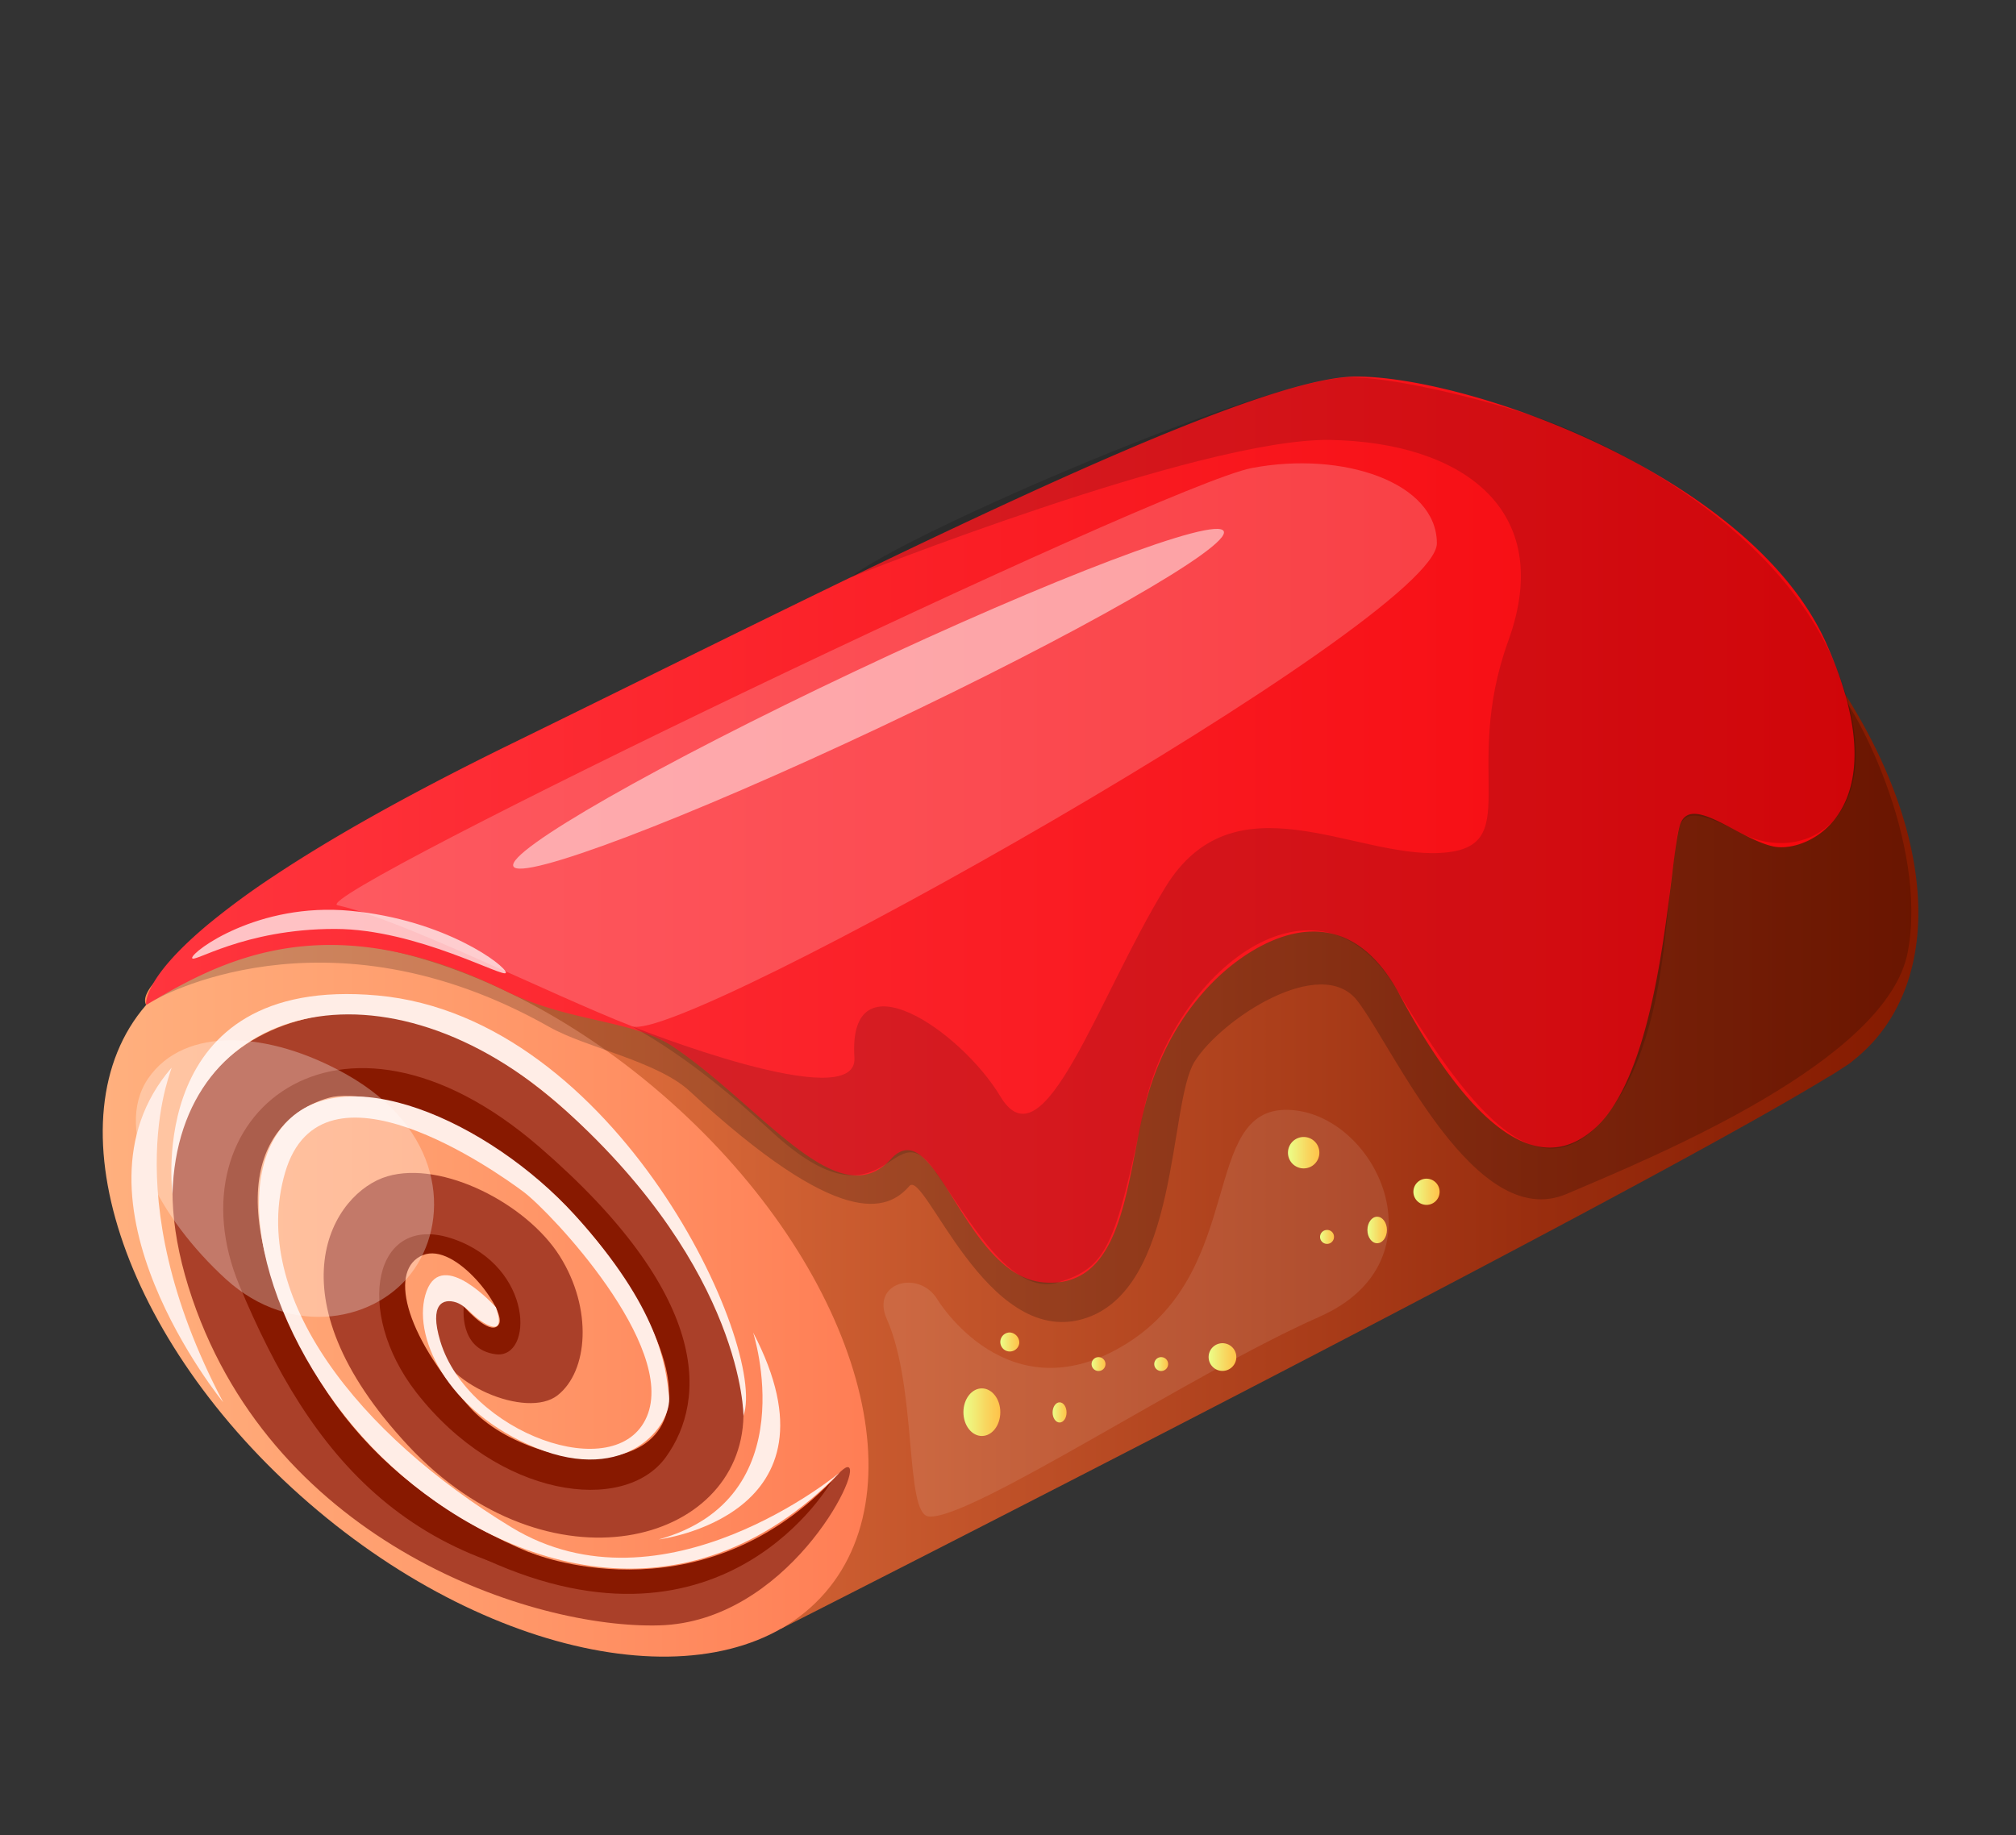<svg id="Layer_1" data-name="Layer 1" xmlns="http://www.w3.org/2000/svg" xmlns:xlink="http://www.w3.org/1999/xlink" viewBox="0 0 805 733"><rect x="0" y="0" width="805" height="733" fill="#333333" stroke="none"/><defs><style>.cls-1{fill:url(#linear-gradient);}.cls-2{fill:url(#linear-gradient-2);}.cls-3{fill:#aa4029;}.cls-4{fill:#881900;}.cls-5,.cls-9{opacity:0.2;}.cls-6{fill:url(#linear-gradient-3);}.cls-7{fill:#ffede6;}.cls-8{opacity:0.15;}.cls-10,.cls-11,.cls-12,.cls-13,.cls-9{fill:#fff;}.cls-10{opacity:0.5;}.cls-11{opacity:0.3;}.cls-12{opacity:0.7;}.cls-13{opacity:0.1;}.cls-14{fill:url(#linear-gradient-4);}.cls-15{fill:url(#linear-gradient-5);}.cls-16{fill:url(#linear-gradient-6);}.cls-17{fill:url(#linear-gradient-7);}.cls-18{fill:url(#linear-gradient-8);}.cls-19{fill:url(#linear-gradient-9);}.cls-20{fill:url(#linear-gradient-10);}.cls-21{fill:url(#linear-gradient-11);}.cls-22{fill:url(#linear-gradient-12);}.cls-23{fill:url(#linear-gradient-13);}</style><linearGradient id="linear-gradient" x1="57.92" y1="402.73" x2="766" y2="402.73" gradientUnits="userSpaceOnUse"><stop offset="0" stop-color="#ff8e54"/><stop offset="0.34" stop-color="#d16234"/><stop offset="0.78" stop-color="#9a2e0f"/><stop offset="1" stop-color="#841a00"/></linearGradient><linearGradient id="linear-gradient-2" x1="41.04" y1="518.72" x2="346.81" y2="518.72" gradientUnits="userSpaceOnUse"><stop offset="0" stop-color="#ffb07e"/><stop offset="0.47" stop-color="#ff9b6c"/><stop offset="0.99" stop-color="#ff7e55"/></linearGradient><linearGradient id="linear-gradient-3" x1="58.33" y1="331.33" x2="740.55" y2="331.33" gradientUnits="userSpaceOnUse"><stop offset="0" stop-color="#ff353e"/><stop offset="1" stop-color="#f5060b"/></linearGradient><linearGradient id="linear-gradient-4" x1="384.7" y1="564" x2="399.43" y2="564" gradientUnits="userSpaceOnUse"><stop offset="0" stop-color="#ebff89"/><stop offset="0.62" stop-color="#f8d65f"/><stop offset="1" stop-color="#ffc249"/></linearGradient><linearGradient id="linear-gradient-5" x1="399.43" y1="536.49" x2="406.96" y2="536.49" xlink:href="#linear-gradient-4"/><linearGradient id="linear-gradient-6" x1="420.31" y1="564.12" x2="425.88" y2="564.12" xlink:href="#linear-gradient-4"/><linearGradient id="linear-gradient-7" x1="546.02" y1="491.23" x2="553.81" y2="491.23" xlink:href="#linear-gradient-4"/><linearGradient id="linear-gradient-8" x1="527.12" y1="493.88" x2="532.67" y2="493.88" xlink:href="#linear-gradient-4"/><linearGradient id="linear-gradient-9" x1="514.3" y1="460.36" x2="526.83" y2="460.36" xlink:href="#linear-gradient-4"/><linearGradient id="linear-gradient-10" x1="564.38" y1="476.01" x2="574.84" y2="476.01" xlink:href="#linear-gradient-4"/><linearGradient id="linear-gradient-11" x1="482.62" y1="542.01" x2="493.67" y2="542.01" xlink:href="#linear-gradient-4"/><linearGradient id="linear-gradient-12" x1="460.91" y1="544.78" x2="466.44" y2="544.78" xlink:href="#linear-gradient-4"/><linearGradient id="linear-gradient-13" x1="435.89" y1="544.78" x2="441.42" y2="544.78" xlink:href="#linear-gradient-4"/></defs><title>Food</title><path class="cls-1" d="M683.73,216.36c-65.53-56.73-144.39-76.07-189.2-49.83-.47.22-452.8,204.27-436.16,234.86S311.88,650.47,311.88,650.47s337.46-171,417.85-220.16c1.9-1.05,3.69-2.22,5.47-3.4l3.08-2a19.36,19.36,0,0,0,1.78-1.41,67.32,67.32,0,0,0,8.62-8.19C787.68,370.25,758.6,281.18,683.73,216.36Z"/><path class="cls-2" d="M329.48,636.09c-39,45-131.3,29-206.15-35.8s-104-153.89-65-198.9,131.28-29.05,206.16,35.77S368.49,591,329.48,636.09Z"/><path class="cls-3" d="M186.63,524.46c4.32,11.19.44,16.86,14.57,13.22s.83-41.41-26.89-42.38-26.42,37.81-4.1,58.77,78.83,57,99.32,17.32-52.38-127.59-108-137.14S71.34,464.3,110.06,539.51,207.28,631.25,256.94,634s76.39-49.83,81.85-48S314,647.69,263.33,649.15,110.22,616.65,76.8,518.73C41.42,415,132.85,386,186.16,415.11S297.79,514,296.87,565.46s-77.9,72-133.94,11.85-30.08-101.15-8.21-107.52,55.58,10.93,68.79,31.88,11.4,46-.89,55.61-46-4.54-49.21-22.35S182.29,513.27,186.63,524.46Z"/><path class="cls-4" d="M185.21,521.75S183,539,198,540.87s15.24-34.77-16.85-46-39.92,28.95-15.06,61.06c32.82,42.39,83.2,49.06,99.81,26s17.62-65-50.59-123.92c-80.19-69.27-147.81-11.89-119.69,55.44s68.06,119.39,164,120.69c0,0-95.39-12.55-136.84-91.39s-7.76-99.77,8.66-104.34,84.74,10.93,124.85,84.3-41.94,69.26-68.82,39.19-31.89-55.14-18.67-60.6,33.26,22,30.52,27.38S187.14,524,185.21,521.75Z"/><path class="cls-4" d="M211.54,620s66,27.79,120.54-28.47c0,0-42.31,75.16-138.17,31.31Z"/><path class="cls-5" d="M729.87,270.94c-11-9.11-244,50.3-259.78,76.67s-205.94,66.74-205.87,67.85C210.47,348,151.52,320.54,61.55,399.51c0,0,68.12-40.11,157.79,10.64,14.62,8.29,43.08,13.68,56,25.59,60,55.49,78.93,48.15,87.78,37.94,6.05-6.95,30.52,64.32,69.25,53.12S466.5,440.88,477,424s50.57-43.28,65.14-24.14,46.94,92.49,83.38,77,128-53.31,136.25-96.6S740.81,280,729.87,270.94Z"/><path class="cls-6" d="M58.37,401.39S56.22,391.55,83.31,369a307.12,307.12,0,0,1,26-19.1c21.43-14.26,51.8-31.76,94.9-52.85C337.2,232,496,150.39,541.56,150.39s158,39.92,187.71,106.61-7.27,83.84-20.95,81.1S675.51,317.16,671,329s-6.38,95.69-33.71,121.2-57.42-13.67-78.37-52.86-51-23.7-64.7-13.66-30.06,29.14-37.37,59.24-8.45,72-40.22,69.24-43.08-68.7-60.91-49.21c-21.09,23-51-20.49-86.66-44.71-16.4-11.14-41.3-9.74-67-22.38C131.07,360.94,89.14,383,58.37,401.39Z"/><path class="cls-7" d="M198,522.09s-21.26-23.81-27.65-6.47,7.89,48.14,43.79,62.68,54.38-8.84,53-20.81-3.65-34.8-37.68-72.28-93.53-64-116.85-35,0,95.49,43.76,135.42,116.52,66.28,178.94,2.47c0,0-70.46,58.77-131.13,21.86s-104.9-92-90.33-141.7,84.3-.44,95.23,7.77,61.24,61.61,49.2,89.75-71.38,6.48-82.46-30.07c-4.55-15.07,1.1-17.29,6.42-15.52,2.64.92,5.29,3.55,6.34,4.59C191.71,527.83,202.86,535.85,198,522.09Z"/><path class="cls-7" d="M296.87,565.46s.21-57.62-71.12-122.09S70.85,399.88,68.88,476.88c0,0-11.67-87.76,81.87-79.3C246.45,406.25,306.57,537.72,296.87,565.46Z"/><path class="cls-8" d="M339.43,230.71s139.83-55.93,191.78-55,90.22,27.33,71.08,80.18,7.28,82.92-27.33,84.76-82.26-31-109.6,13.66-48.61,112.5-65.93,83.57c-15.58-26.05-61-57.4-58.25-15.47,1.54,23.64-88.82-12.5-88.82-12.5,22.94,12.83,41.13,28.71,56.29,42.54,45.42,41.43,47.14-9.19,64,14.33,14.47,20.22,31,51.35,50.16,45.33s22.49-14.33,34-69.19,68.94-100.75,100.6-48.2,57.94,81.67,82.84,52.3,24.42-80.49,27.58-99.26-.81-29.94,26.73-15.35,62.64-8,38.28-66.85-96.25-91.64-122-99.88-56.45-14.95-71.38-15C505.69,150.63,360,213.72,339.43,230.71Z"/><path class="cls-9" d="M573.75,217c0,30.35-301.83,200.49-321.39,192.87-33-12.88-91.77-42.58-117.56-48.32-13.73-3,329-167.66,365.06-174.63C536.23,180,573.75,192.7,573.75,217Z"/><path class="cls-10" d="M205,346c-2.9-6.12,58.26-41,136.59-78s144.15-62,147.05-55.84-58.28,41-136.59,78S207.88,352.11,205,346Z"/><path class="cls-11" d="M165.45,506.81c-14.39,21-49,28-75.25,4.06s-45.43-59.22-31-80.2,48.09-19,79-1.65C176.61,450.6,179.84,485.83,165.45,506.81Z"/><path class="cls-7" d="M68.41,426.54c1.63-1.89-23.95,49,20.73,133.53C89.14,560.07,23,479.33,68.41,426.54Z"/><path class="cls-7" d="M300.72,532.17s21.35,66.22-37.7,82.66C263,614.83,339.13,605.48,300.72,532.17Z"/><path class="cls-12" d="M202,388.49c-.11,2.65-35.41-17.45-68.15-17.49-36.82-.06-57.25,14.18-57.13,11.54s26.31-22.22,63.1-18.79C177.92,367.3,202.15,385.84,202,388.49Z"/><path class="cls-13" d="M374.15,518.73s28.36,47.61,75.92,17.75,29.2-94.07,64.23-93.22,63.44,60.21,12.53,82.65-139.6,81.43-156,79.76c-9.67-1-4.44-51.17-16.73-78.87C347.6,512.22,366.79,507,374.15,518.73Z"/><path class="cls-14" d="M399.43,564c0,5.26-3.29,9.51-7.36,9.51s-7.37-4.25-7.37-9.51,3.31-9.5,7.37-9.5S399.43,558.76,399.43,564Z"/><path class="cls-15" d="M407,536.48a3.8,3.8,0,1,1-3.77-4.31A4.07,4.07,0,0,1,407,536.48Z"/><path class="cls-16" d="M425.88,564.13c0,2.23-1.25,4-2.78,4s-2.79-1.81-2.79-4,1.24-4.06,2.79-4.06S425.88,561.87,425.88,564.13Z"/><path class="cls-17" d="M553.81,491.23c0,2.91-1.74,5.3-3.9,5.3s-3.89-2.39-3.89-5.3,1.74-5.29,3.89-5.29S553.81,488.31,553.81,491.23Z"/><path class="cls-18" d="M532.67,493.87a2.78,2.78,0,1,1-2.78-2.64A2.71,2.71,0,0,1,532.67,493.87Z"/><path class="cls-19" d="M526.83,460.35a6.27,6.27,0,1,1-6.26-6.25A6.25,6.25,0,0,1,526.83,460.35Z"/><path class="cls-20" d="M574.84,476a5.23,5.23,0,1,1-5.23-5.25A5.23,5.23,0,0,1,574.84,476Z"/><path class="cls-21" d="M493.67,542a5.53,5.53,0,1,1-5.52-5.54A5.52,5.52,0,0,1,493.67,542Z"/><path class="cls-22" d="M466.44,544.8a2.77,2.77,0,1,1-2.75-2.78A2.75,2.75,0,0,1,466.44,544.8Z"/><path class="cls-23" d="M441.42,544.8a2.77,2.77,0,1,1-2.76-2.78A2.77,2.77,0,0,1,441.42,544.8Z"/></svg>